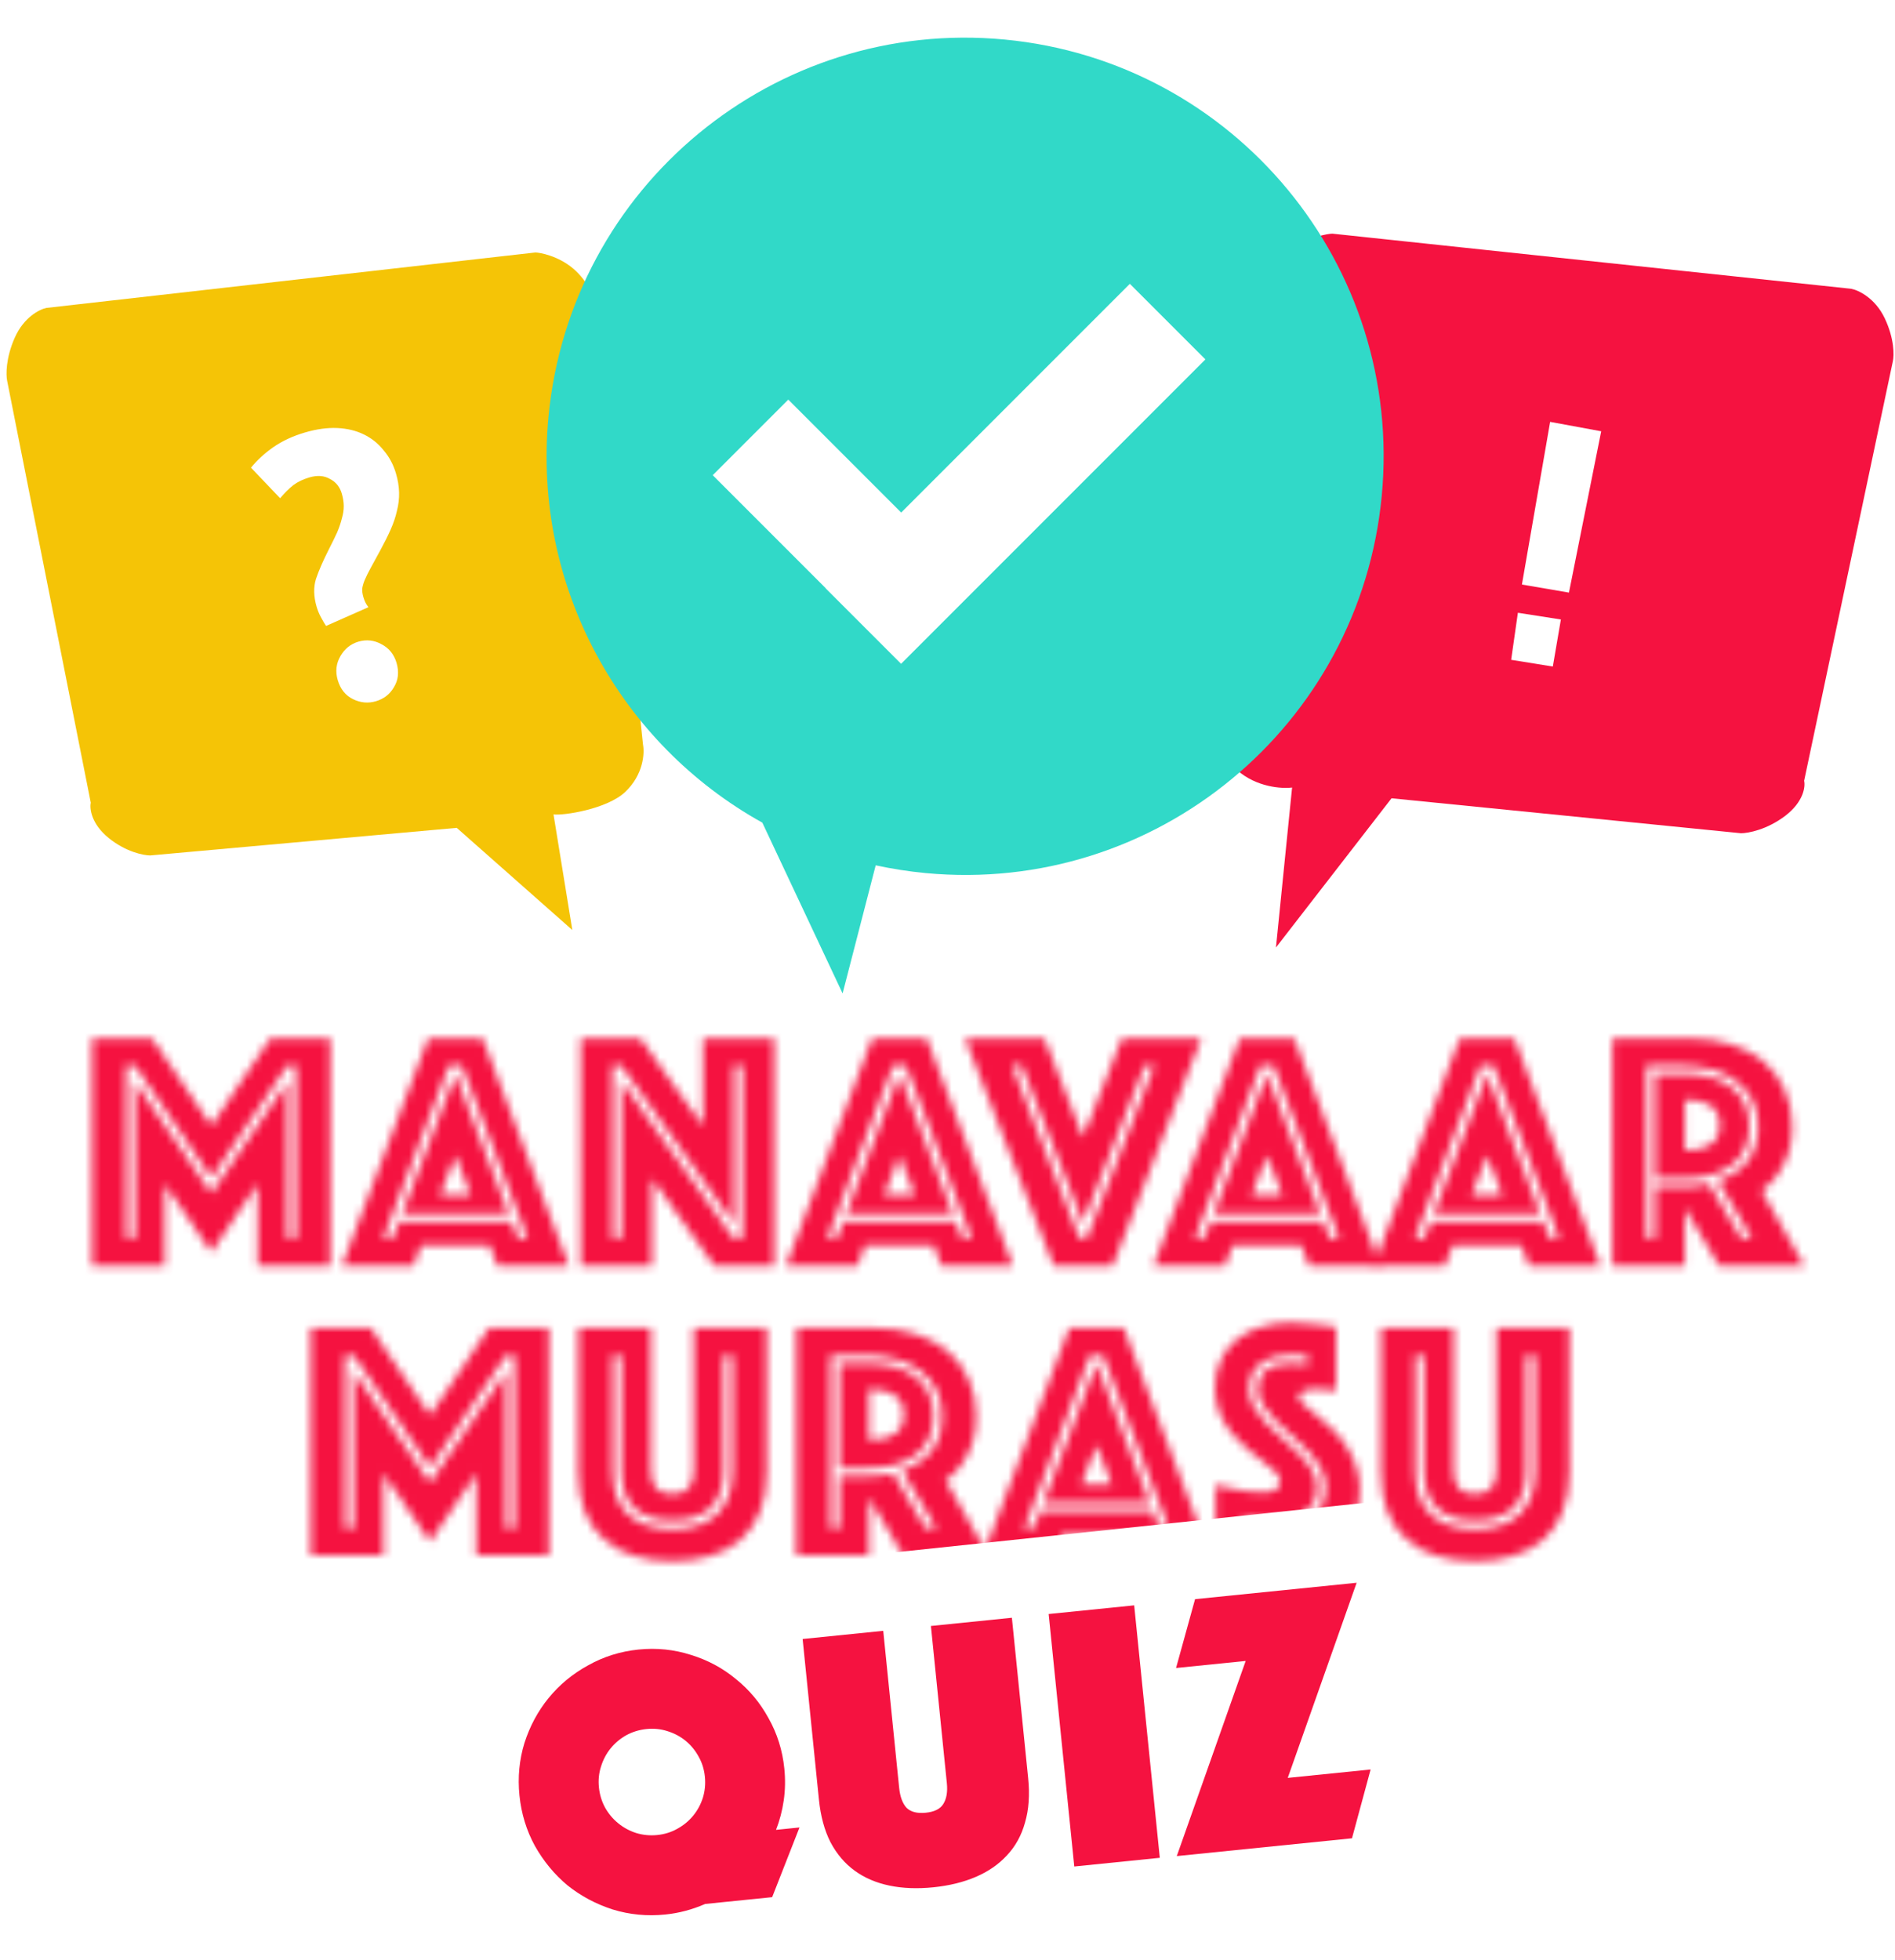 <svg width="234" height="242" viewBox="0 0 234 242" fill="none" xmlns="http://www.w3.org/2000/svg">
<path d="M5.734 38.011L66.106 31.168C66.627 31.168 68.921 31.569 70.798 33.171C72.674 34.773 73.561 37.065 73.769 38.011L79.4 91.916C79.608 92.973 79.462 95.621 77.21 97.757C74.958 99.894 69.549 100.703 68.349 100.536L70.673 114.808L56.401 102.196L18.559 105.601C17.725 105.601 15.525 105.167 13.398 103.432C11.271 101.696 11.052 99.816 11.209 99.093L0.886 47.023C0.73 46.3 0.698 44.219 1.824 41.682C2.95 39.146 4.9 38.178 5.734 38.011Z" fill="#F5C406"/>
<path d="M37.655 53.389C39.088 52.968 40.418 52.785 41.644 52.839C42.871 52.894 43.97 53.159 44.94 53.636C45.91 54.112 46.726 54.771 47.389 55.614C48.074 56.416 48.576 57.358 48.894 58.441C49.137 59.269 49.266 60.062 49.281 60.818C49.296 61.575 49.206 62.328 49.011 63.077C48.847 63.817 48.589 64.585 48.234 65.381C47.88 66.177 47.455 67.028 46.961 67.934C46.488 68.799 46.095 69.52 45.78 70.097C45.465 70.674 45.216 71.18 45.032 71.614C44.871 72.007 44.769 72.366 44.725 72.69C44.714 73.005 44.764 73.353 44.877 73.735C45.017 74.213 45.223 74.619 45.494 74.955L40.259 77.271C40.07 76.981 39.862 76.626 39.636 76.209C39.41 75.791 39.231 75.359 39.1 74.913C38.726 73.639 38.699 72.488 39.02 71.46C39.372 70.423 39.899 69.213 40.6 67.831C41.018 67.016 41.364 66.309 41.637 65.71C41.901 65.079 42.096 64.503 42.219 63.982C42.375 63.452 42.451 62.946 42.447 62.462C42.444 61.979 42.363 61.467 42.204 60.925C41.96 60.097 41.473 59.497 40.74 59.124C40.031 58.71 39.182 58.648 38.195 58.938C37.431 59.162 36.779 59.475 36.239 59.875C35.731 60.267 35.182 60.809 34.589 61.502L30.992 57.733C31.728 56.825 32.641 55.986 33.729 55.216C34.849 54.438 36.158 53.828 37.655 53.389ZM41.704 83.955C41.395 82.904 41.504 81.921 42.031 81.005C42.558 80.09 43.299 79.492 44.254 79.211C45.241 78.921 46.188 79.023 47.094 79.518C48.033 80.004 48.656 80.772 48.965 81.823C49.292 82.937 49.188 83.936 48.652 84.82C48.148 85.695 47.402 86.277 46.415 86.567C45.459 86.848 44.517 86.761 43.589 86.308C42.66 85.854 42.032 85.07 41.704 83.955Z" fill="white"/>
<path d="M228.588 35.649L164.53 28.845C163.977 28.845 161.543 29.243 159.551 30.836C157.56 32.429 156.619 34.709 156.398 35.649L150.424 89.252C150.203 90.303 150.357 92.936 152.747 95.06C155.137 97.184 158.279 97.383 159.551 97.217L157.56 116.966L171.832 98.545L214.979 102.86C215.865 102.86 218.199 102.428 220.456 100.702C222.713 98.977 222.945 97.107 222.779 96.388L233.732 44.61C233.898 43.891 233.931 41.822 232.736 39.3C231.542 36.777 229.473 35.815 228.588 35.649Z" fill="#F51240"/>
<path d="M197.721 53.24L191.415 52.078L187.93 72.159L193.738 73.154L197.721 53.24Z" fill="white"/>
<path d="M192.742 76.473L187.432 75.644L186.602 81.452L191.747 82.282L192.742 76.473Z" fill="white"/>
<g style="mix-blend-mode:darken">
<path fill-rule="evenodd" clip-rule="evenodd" d="M114.293 107.778C142.707 110.474 167.927 89.626 170.623 61.212C173.32 32.798 152.471 7.579 124.058 4.882C95.644 2.186 70.424 23.034 67.728 51.448C65.725 72.55 76.709 91.891 94.134 101.552L104.047 122.637L108.134 106.821C110.142 107.257 112.197 107.579 114.293 107.778Z" fill="#31D9C8"/>
<path fill-rule="evenodd" clip-rule="evenodd" d="M148.847 44.367L139.517 35.037L111.282 63.272L97.34 49.331L88.01 58.661L101.952 72.602L101.938 72.616L111.268 81.946L148.847 44.367Z" fill="white"/>
</g>
<mask id="mask0" mask-type="alpha" maskUnits="userSpaceOnUse" x="11" y="128" width="212" height="65">
<path d="M11.377 128.199H18.779L26.097 138.966L33.373 128.199H40.776V156.252H31.817V146.158L26.097 154.57L20.335 146.158V156.252H11.377V128.199ZM16.676 152.887V133.582L26.097 147.293L35.476 133.582V152.887H36.57V131.563H35.476L26.097 145.401L16.676 131.563H15.582V152.887H16.676Z" fill="white"/>
<path d="M52.87 128.199H59.6L70.24 156.252H61.408L60.483 153.729H51.987L51.062 156.252H42.229L52.87 128.199ZM58.127 147.546L56.235 142.625L54.342 147.546H58.127ZM48.496 152.887L49.295 150.784H63.175L63.974 152.887H65.151L57.034 131.563H55.436L47.318 152.887H48.496ZM56.235 132.573L62.796 149.775H49.674L56.235 132.573Z" fill="white"/>
<path d="M71.712 128.199H79.072L86.811 139.008V128.199H95.601V156.252H88.199L80.502 145.485V156.252H71.712V128.199ZM76.717 152.887V133.456L90.596 152.887H91.69V131.563H90.596V150.995L76.717 131.563H75.623V152.887H76.717Z" fill="white"/>
<path d="M107.701 128.199H114.431L125.072 156.252H116.239L115.314 153.729H106.818L105.893 156.252H97.061L107.701 128.199ZM112.959 147.546L111.066 142.625L109.173 147.546H112.959ZM103.327 152.887L104.126 150.784H118.006L118.805 152.887H119.983L111.865 131.563H110.267L102.15 152.887H103.327ZM111.066 132.573L117.627 149.775H104.505L111.066 132.573Z" fill="white"/>
<path d="M128.977 128.199L133.73 140.396L138.525 128.199H148.325L137.389 156.252H130.113L119.178 128.199H128.977ZM134.193 152.887L142.52 131.563H141.343L133.73 150.953L126.159 131.563H124.982L133.31 152.887H134.193Z" fill="white"/>
<path d="M153.086 128.199H159.815L170.456 156.252H161.624L160.699 153.729H152.203L151.277 156.252H142.445L153.086 128.199ZM158.343 147.546L156.451 142.625L154.558 147.546H158.343ZM148.712 152.887L149.511 150.784H163.39L164.189 152.887H165.367L157.25 131.563H155.651L147.534 152.887H148.712ZM156.451 132.573L163.012 149.775H149.889L156.451 132.573Z" fill="white"/>
<path d="M180.255 128.199H186.985L197.626 156.252H188.793L187.868 153.729H179.372L178.447 156.252H169.614L180.255 128.199ZM185.512 147.546L183.62 142.625L181.727 147.546H185.512ZM175.881 152.887L176.68 150.784H190.56L191.359 152.887H192.536L184.419 131.563H182.821L174.703 152.887H175.881ZM183.62 132.573L190.181 149.775H177.059L183.62 132.573Z" fill="white"/>
<path d="M207.845 146.494C208.938 146.494 210.004 146.382 211.041 146.158L215.037 152.887H216.341L212.135 145.821C213.649 145.289 214.855 144.475 215.752 143.382C216.649 142.26 217.098 140.816 217.098 139.05C217.098 137.816 216.86 136.737 216.383 135.811C215.906 134.886 215.247 134.115 214.406 133.498C213.593 132.853 212.626 132.376 211.504 132.068C210.382 131.732 209.163 131.563 207.845 131.563H203.303V152.887H204.396V146.494H207.845ZM204.396 145.485V132.573H207.845C210.396 132.573 212.387 133.134 213.817 134.255C215.275 135.377 216.004 136.975 216.004 139.05C216.004 141.125 215.275 142.723 213.817 143.845C212.387 144.938 210.396 145.485 207.845 145.485H204.396ZM199.097 128.199H208.77C210.565 128.199 212.219 128.437 213.733 128.914C215.275 129.39 216.607 130.091 217.729 131.017C218.85 131.942 219.72 133.091 220.336 134.465C220.981 135.811 221.304 137.368 221.304 139.134C221.304 140.536 221.108 141.728 220.715 142.709C220.322 143.69 219.888 144.504 219.411 145.148C218.85 145.877 218.22 146.494 217.519 146.999L222.776 156.252H212.261L208.055 149.144V156.252H199.097V128.199ZM208.055 141.994H208.518C209.583 141.994 210.481 141.756 211.21 141.279C211.967 140.802 212.345 140.003 212.345 138.882C212.345 137.76 211.967 136.961 211.21 136.484C210.481 136.008 209.583 135.769 208.518 135.769H208.055V141.994Z" fill="white"/>
<path d="M38.381 163.949H45.784L53.102 174.716L60.378 163.949H67.781V192.002H58.822V181.908L53.102 190.32L47.34 181.908V192.002H38.381V163.949ZM43.681 188.638V169.332L53.102 183.044L62.481 169.332V188.638H63.575V167.314H62.481L53.102 181.151L43.681 167.314H42.587V188.638H43.681Z" fill="white"/>
<path d="M83.029 192.717C81.263 192.717 79.665 192.493 78.235 192.044C76.805 191.596 75.585 190.923 74.576 190.026C73.566 189.128 72.781 187.993 72.22 186.619C71.688 185.245 71.421 183.633 71.421 181.782V163.949H80.38V181.403C80.38 182.385 80.576 183.142 80.969 183.675C81.389 184.179 82.076 184.432 83.029 184.432C83.983 184.432 84.656 184.179 85.048 183.675C85.469 183.142 85.679 182.385 85.679 181.403V163.949H94.68V181.782C94.68 183.633 94.4 185.245 93.839 186.619C93.306 187.993 92.521 189.128 91.483 190.026C90.474 190.923 89.254 191.596 87.824 192.044C86.394 192.493 84.796 192.717 83.029 192.717ZM83.029 187.67C78.824 187.67 76.721 185.609 76.721 181.488V167.314H75.627V181.488C75.627 183.843 76.258 185.651 77.52 186.913C78.809 188.147 80.646 188.764 83.029 188.764C85.413 188.764 87.249 188.147 88.539 186.913C89.829 185.651 90.474 183.843 90.474 181.488V167.314H89.338V181.488C89.338 185.609 87.235 187.67 83.029 187.67Z" fill="white"/>
<path d="M107.095 182.245C108.189 182.245 109.254 182.132 110.292 181.908L114.287 188.638H115.591L111.385 181.572C112.899 181.039 114.105 180.226 115.002 179.132C115.9 178.011 116.348 176.567 116.348 174.8C116.348 173.566 116.11 172.487 115.633 171.562C115.157 170.636 114.498 169.865 113.656 169.248C112.843 168.603 111.876 168.127 110.754 167.818C109.633 167.482 108.413 167.314 107.095 167.314H102.553V188.638H103.646V182.245H107.095ZM103.646 181.235V168.323H107.095C109.647 168.323 111.638 168.884 113.068 170.005C114.526 171.127 115.255 172.725 115.255 174.8C115.255 176.875 114.526 178.473 113.068 179.595C111.638 180.688 109.647 181.235 107.095 181.235H103.646ZM98.347 163.949H108.02C109.815 163.949 111.469 164.187 112.983 164.664C114.526 165.141 115.858 165.842 116.979 166.767C118.101 167.692 118.97 168.842 119.587 170.216C120.232 171.562 120.554 173.118 120.554 174.884C120.554 176.286 120.358 177.478 119.965 178.459C119.573 179.441 119.138 180.254 118.661 180.899C118.101 181.628 117.47 182.245 116.769 182.749L122.026 192.002H111.511L107.305 184.894V192.002H98.347V163.949ZM107.305 177.744H107.768C108.834 177.744 109.731 177.506 110.46 177.029C111.217 176.553 111.596 175.753 111.596 174.632C111.596 173.51 111.217 172.711 110.46 172.235C109.731 171.758 108.834 171.52 107.768 171.52H107.305V177.744Z" fill="white"/>
<path d="M132.037 163.949H138.766L149.407 192.002H140.575L139.649 189.479H131.153L130.228 192.002H121.396L132.037 163.949ZM137.294 183.296L135.401 178.375L133.509 183.296H137.294ZM127.662 188.638L128.462 186.535H142.341L143.14 188.638H144.318L136.2 167.314H134.602L126.485 188.638H127.662ZM135.401 168.323L141.963 185.525H128.84L135.401 168.323Z" fill="white"/>
<path d="M153.654 188.343C154.047 188.427 154.467 188.497 154.916 188.553C155.308 188.61 155.715 188.666 156.135 188.722C156.584 188.75 157.033 188.764 157.481 188.764C158.266 188.764 159.024 188.68 159.753 188.511C160.51 188.315 161.183 188.007 161.771 187.586C162.36 187.166 162.823 186.633 163.159 185.988C163.524 185.315 163.706 184.502 163.706 183.548C163.706 182.735 163.496 181.964 163.075 181.235C162.683 180.506 162.164 179.805 161.519 179.132C160.902 178.459 160.229 177.814 159.5 177.198C158.799 176.581 158.126 175.964 157.481 175.347C156.865 174.702 156.346 174.071 155.925 173.454C155.533 172.809 155.336 172.15 155.336 171.477C155.336 170.468 155.659 169.697 156.304 169.164C156.949 168.603 157.986 168.323 159.416 168.323C159.64 168.323 159.865 168.337 160.089 168.365C160.341 168.365 160.58 168.379 160.804 168.407C161.028 168.435 161.253 168.449 161.477 168.449V167.356C161.281 167.356 161.07 167.342 160.846 167.314C160.65 167.286 160.426 167.272 160.173 167.272C159.949 167.244 159.711 167.229 159.458 167.229C157.944 167.229 156.696 167.58 155.715 168.281C154.734 168.954 154.243 170.019 154.243 171.477C154.243 172.263 154.439 173.006 154.832 173.707C155.252 174.38 155.771 175.052 156.388 175.725C157.033 176.37 157.706 177.001 158.407 177.618C159.136 178.235 159.809 178.866 160.426 179.511C161.07 180.128 161.589 180.773 161.982 181.445C162.402 182.118 162.613 182.819 162.613 183.548C162.613 184.894 162.15 185.918 161.225 186.619C160.327 187.32 159.08 187.67 157.481 187.67C156.528 187.67 155.659 187.6 154.874 187.46C154.453 187.404 154.047 187.334 153.654 187.25V188.343ZM150.121 183.296C150.738 183.492 151.383 183.647 152.056 183.759C152.617 183.899 153.247 184.011 153.948 184.095C154.677 184.179 155.406 184.221 156.135 184.221C157.425 184.221 158.07 183.745 158.07 182.791C158.07 182.427 157.874 182.062 157.481 181.698C157.089 181.305 156.584 180.885 155.967 180.436C155.378 179.959 154.734 179.441 154.033 178.88C153.36 178.319 152.715 177.674 152.098 176.945C151.509 176.216 151.018 175.403 150.626 174.506C150.233 173.58 150.037 172.529 150.037 171.351C150.037 170.033 150.275 168.87 150.752 167.86C151.229 166.851 151.888 166.01 152.729 165.337C153.57 164.664 154.551 164.159 155.673 163.823C156.822 163.458 158.042 163.276 159.332 163.276C160.005 163.276 160.678 163.318 161.351 163.402C162.024 163.458 162.627 163.514 163.159 163.57C163.776 163.654 164.379 163.739 164.968 163.823V171.688C164.744 171.66 164.491 171.632 164.211 171.604C163.987 171.576 163.734 171.548 163.454 171.52C163.173 171.491 162.879 171.477 162.571 171.477C162.402 171.477 162.192 171.491 161.94 171.52C161.687 171.52 161.449 171.548 161.225 171.604C161 171.66 160.804 171.758 160.636 171.898C160.468 172.038 160.383 172.235 160.383 172.487C160.383 172.711 160.566 172.992 160.93 173.328C161.323 173.665 161.785 174.057 162.318 174.506C162.879 174.954 163.482 175.473 164.127 176.062C164.8 176.651 165.403 177.324 165.935 178.081C166.496 178.838 166.959 179.693 167.323 180.646C167.716 181.6 167.912 182.665 167.912 183.843C167.912 185.077 167.716 186.24 167.323 187.334C166.931 188.399 166.314 189.339 165.473 190.152C164.659 190.937 163.608 191.554 162.318 192.002C161.028 192.479 159.5 192.717 157.734 192.717C156.668 192.717 155.673 192.661 154.748 192.549C153.85 192.465 153.051 192.353 152.35 192.213C151.537 192.072 150.794 191.904 150.121 191.708V183.296Z" fill="white"/>
<path d="M182.136 192.717C180.37 192.717 178.772 192.493 177.342 192.044C175.911 191.596 174.692 190.923 173.682 190.026C172.673 189.128 171.888 187.993 171.327 186.619C170.794 185.245 170.528 183.633 170.528 181.782V163.949H179.487V181.403C179.487 182.385 179.683 183.142 180.075 183.675C180.496 184.179 181.183 184.432 182.136 184.432C183.09 184.432 183.763 184.179 184.155 183.675C184.576 183.142 184.786 182.385 184.786 181.403V163.949H193.787V181.782C193.787 183.633 193.506 185.245 192.945 186.619C192.413 187.993 191.628 189.128 190.59 190.026C189.581 190.923 188.361 191.596 186.931 192.044C185.501 192.493 183.903 192.717 182.136 192.717ZM182.136 187.67C177.93 187.67 175.827 185.609 175.827 181.488V167.314H174.734V181.488C174.734 183.843 175.365 185.651 176.626 186.913C177.916 188.147 179.753 188.764 182.136 188.764C184.52 188.764 186.356 188.147 187.646 186.913C188.936 185.651 189.581 183.843 189.581 181.488V167.314H188.445V181.488C188.445 185.609 186.342 187.67 182.136 187.67Z" fill="white"/>
</mask>
<g mask="url(#mask0)">
<path fill-rule="evenodd" clip-rule="evenodd" d="M229.935 124.708H6.321V198.311H110.694L109.996 191.685L169.141 185.457L169.996 193.578L125.049 198.311H229.935V124.708Z" fill="#F51240"/>
</g>
<g filter="url(#filter0_d)">
<path d="M73.957 214.65C74.048 215.553 74.307 216.393 74.731 217.168C75.153 217.912 75.69 218.55 76.342 219.081C76.994 219.613 77.727 220.011 78.54 220.275C79.385 220.535 80.259 220.619 81.162 220.528C82.066 220.436 82.889 220.179 83.633 219.758C84.408 219.333 85.062 218.794 85.594 218.143C86.126 217.491 86.523 216.758 86.787 215.944C87.047 215.1 87.132 214.226 87.04 213.322C86.948 212.419 86.692 211.595 86.27 210.851C85.845 210.076 85.307 209.423 84.655 208.891C84.003 208.359 83.254 207.963 82.41 207.702C81.596 207.439 80.738 207.353 79.834 207.444C78.931 207.536 78.092 207.794 77.317 208.219C76.573 208.641 75.935 209.178 75.403 209.83C74.871 210.482 74.475 211.23 74.215 212.075C73.951 212.888 73.865 213.747 73.957 214.65ZM64.144 215.646C63.917 213.403 64.122 211.242 64.761 209.163C65.431 207.081 66.423 205.234 67.739 203.621C69.082 201.974 70.708 200.629 72.617 199.585C74.522 198.511 76.596 197.86 78.838 197.632C81.081 197.404 83.244 197.626 85.326 198.295C87.405 198.934 89.252 199.927 90.868 201.273C92.512 202.586 93.856 204.196 94.899 206.104C95.974 208.009 96.625 210.083 96.852 212.326C96.988 213.666 96.964 214.974 96.779 216.252C96.594 217.53 96.276 218.742 95.826 219.889L98.723 219.595L95.348 228.199L87.077 229.038C85.48 229.736 83.84 230.169 82.158 230.34C79.915 230.568 77.754 230.362 75.675 229.724C73.593 229.054 71.73 228.063 70.086 226.75C68.471 225.404 67.125 223.778 66.051 221.873C65.007 219.964 64.372 217.889 64.144 215.646Z" fill="#F51240"/>
<path d="M115.251 226.981C113.289 227.181 111.488 227.112 109.848 226.775C108.209 226.437 106.778 225.827 105.556 224.944C104.333 224.061 103.333 222.888 102.555 221.425C101.808 219.959 101.33 218.198 101.122 216.142L99.111 196.33L109.064 195.32L111.032 214.711C111.142 215.801 111.446 216.62 111.942 217.168C112.466 217.681 113.258 217.884 114.317 217.776C115.376 217.669 116.095 217.313 116.474 216.708C116.882 216.068 117.03 215.204 116.919 214.113L114.951 194.722L124.95 193.707L126.961 213.519C127.17 215.575 127.04 217.398 126.572 218.987C126.135 220.574 125.391 221.924 124.34 223.038C123.319 224.148 122.04 225.034 120.502 225.693C118.964 226.353 117.214 226.782 115.251 226.981Z" fill="#F51240"/>
<path d="M129.492 193.246L140.052 192.175L143.215 223.341L132.655 224.413L129.492 193.246Z" fill="#F51240"/>
<path d="M153.82 199.038L145.222 199.911L147.57 191.412L167.522 189.387L159.015 213.476L169.248 212.437L166.947 220.932L145.313 223.128L153.82 199.038Z" fill="#F51240"/>
</g>
<defs>
<filter id="filter0_d" x="58.484" y="188.639" width="116.281" height="53.361" filterUnits="userSpaceOnUse" color-interpolation-filters="sRGB">
<feFlood flood-opacity="0" result="BackgroundImageFix"/>
<feColorMatrix in="SourceAlpha" type="matrix" values="0 0 0 0 0 0 0 0 0 0 0 0 0 0 0 0 0 0 127 0"/>
<feOffset dy="6"/>
<feGaussianBlur stdDeviation="2"/>
<feColorMatrix type="matrix" values="0 0 0 0 0 0 0 0 0 0 0 0 0 0 0 0 0 0 0.35 0"/>
<feBlend mode="normal" in2="BackgroundImageFix" result="effect1_dropShadow"/>
<feBlend mode="normal" in="SourceGraphic" in2="effect1_dropShadow" result="shape"/>
</filter>
</defs>
</svg>
